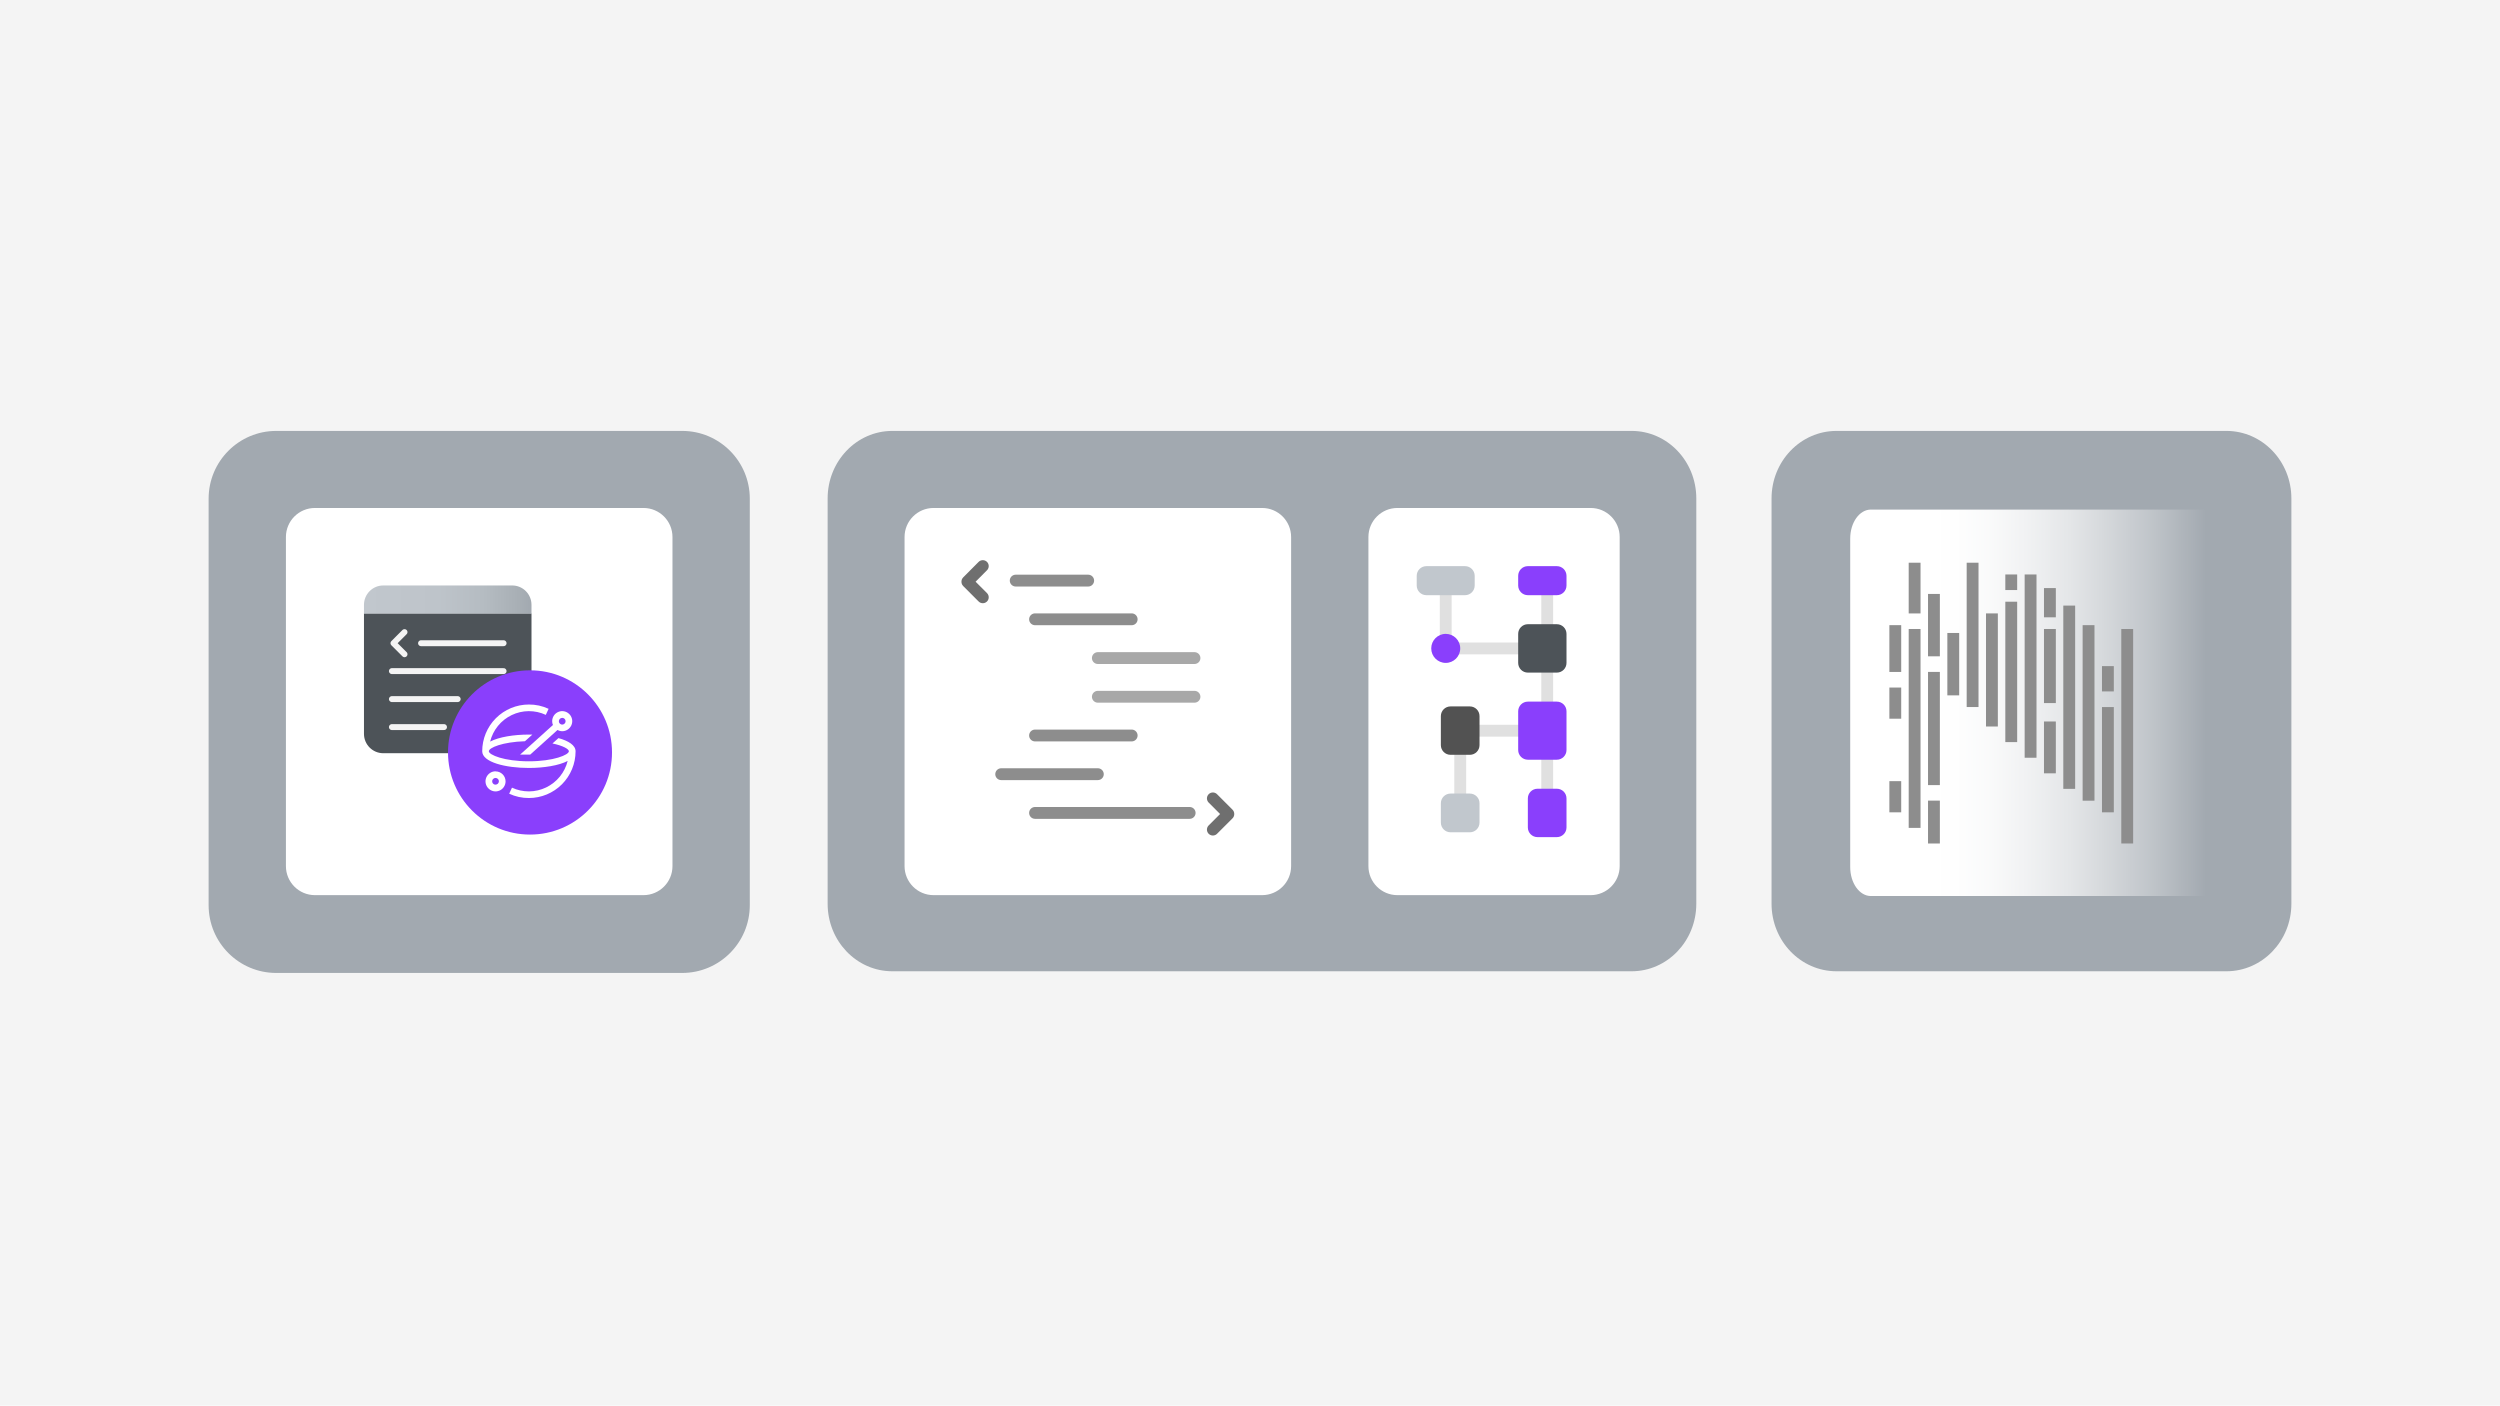 <svg width="731" height="411" viewBox="0 0 731 411" fill="none" xmlns="http://www.w3.org/2000/svg">
<rect width="731" height="411" fill="#F4F4F4"/>
<path d="M477.085 126H260.915C250.468 126 242 134.842 242 145.75V264.25C242 275.158 250.468 284 260.915 284H477.085C487.532 284 496 275.158 496 264.25V145.75C496 134.842 487.532 126 477.085 126Z" fill="#A2A9B0"/>
<path d="M199.46 126H80.78C69.856 126 61 134.87 61 145.812V264.681C61 275.622 69.856 284.492 80.78 284.492H199.46C210.384 284.492 219.24 275.622 219.24 264.681V145.812C219.24 134.87 210.384 126 199.46 126Z" fill="#A2A9B0"/>
<path d="M651 126H537C526.507 126 518 134.842 518 145.75V264.25C518 275.158 526.507 284 537 284H651C661.493 284 670 275.158 670 264.25V145.75C670 134.842 661.493 126 651 126Z" fill="#A2A9B0"/>
<path d="M188.155 148.531H92.081C87.399 148.531 83.603 152.333 83.603 157.022V253.249C83.603 257.938 87.399 261.74 92.081 261.74H188.155C192.837 261.74 196.632 257.938 196.632 253.249V157.022C196.632 152.333 192.837 148.531 188.155 148.531Z" fill="white"/>
<path d="M369.043 148.531H272.969C268.288 148.531 264.492 152.333 264.492 157.022V253.249C264.492 257.938 268.288 261.74 272.969 261.74H369.043C373.725 261.74 377.521 257.938 377.521 253.249V157.022C377.521 152.333 373.725 148.531 369.043 148.531Z" fill="white"/>
<path d="M655.95 149H547.05C543.709 149 541 152.794 541 157.475V253.525C541 258.206 543.709 262 547.05 262H655.95C659.291 262 662 258.206 662 253.525V157.475C662 152.794 659.291 149 655.95 149Z" fill="url(#paint0_linear_3135_1038)"/>
<path d="M465.116 148.531H408.602C403.92 148.531 400.125 152.333 400.125 157.022V253.249C400.125 257.938 403.92 261.74 408.602 261.74H465.116C469.798 261.74 473.593 257.938 473.593 253.249V157.022C473.593 152.333 469.798 148.531 465.116 148.531Z" fill="white"/>
<path d="M106.426 179.36H155.409V220.242H112.077C108.955 220.242 106.426 217.709 106.426 214.582V179.36Z" fill="#4D5358"/>
<path d="M112.077 171.189H149.758C152.88 171.189 155.409 173.722 155.409 176.849V179.368H106.426V176.849C106.426 173.722 108.955 171.189 112.077 171.189Z" fill="url(#paint1_linear_3135_1038)"/>
<path d="M123.114 188.076H147.246" stroke="#F4F4F4" stroke-width="1.731" stroke-linecap="round" stroke-linejoin="round"/>
<path d="M118.282 191.299L115.047 188.072L118.282 184.832" stroke="#F4F4F4" stroke-width="1.731" stroke-linecap="round" stroke-linejoin="round"/>
<path d="M114.594 196.231H147.245" stroke="url(#paint2_linear_3135_1038)" stroke-width="1.731" stroke-linecap="round" stroke-linejoin="round"/>
<path d="M114.594 204.416H133.823" stroke="url(#paint3_linear_3135_1038)" stroke-width="1.731" stroke-linecap="round" stroke-linejoin="round"/>
<path d="M114.594 212.601H129.824" stroke="url(#paint4_linear_3135_1038)" stroke-width="1.731" stroke-linecap="round" stroke-linejoin="round"/>
<path d="M154.976 244.029C168.218 244.029 178.952 233.277 178.952 220.014C178.952 206.752 168.218 196 154.976 196C141.734 196 131 206.752 131 220.014C131 233.277 141.734 244.029 154.976 244.029Z" fill="#8A3FFC"/>
<path d="M144.888 229.439C144.699 229.439 144.509 229.379 144.343 229.272C144.177 229.166 144.058 229.011 143.987 228.833C143.916 228.655 143.892 228.453 143.928 228.263C143.963 228.073 144.058 227.895 144.201 227.764C144.343 227.633 144.509 227.538 144.699 227.491C144.888 227.455 145.078 227.467 145.268 227.55C145.458 227.633 145.6 227.752 145.707 227.907C145.813 228.061 145.873 228.251 145.873 228.453C145.873 228.714 145.766 228.964 145.588 229.142C145.41 229.32 145.161 229.427 144.9 229.427L144.888 229.439ZM144.888 225.531C144.307 225.531 143.75 225.698 143.264 226.03C142.778 226.363 142.41 226.814 142.185 227.348C141.959 227.883 141.9 228.477 142.019 229.047C142.137 229.617 142.41 230.139 142.825 230.543C143.24 230.959 143.75 231.232 144.319 231.351C144.888 231.47 145.469 231.41 146.015 231.185C146.548 230.959 147.011 230.591 147.331 230.104C147.651 229.617 147.829 229.059 147.829 228.477C147.829 227.705 147.521 226.956 146.975 226.41C146.43 225.864 145.683 225.555 144.912 225.555L144.888 225.531Z" fill="white"/>
<path d="M164.395 209.903C164.585 209.903 164.775 209.962 164.941 210.069C165.107 210.176 165.225 210.33 165.297 210.508C165.368 210.687 165.391 210.888 165.356 211.078C165.32 211.269 165.225 211.447 165.083 211.577C164.941 211.72 164.775 211.803 164.585 211.85C164.395 211.898 164.206 211.874 164.016 211.791C163.838 211.72 163.684 211.589 163.577 211.435C163.471 211.28 163.411 211.09 163.411 210.888C163.411 210.627 163.518 210.378 163.696 210.2C163.874 210.021 164.123 209.915 164.384 209.915L164.395 209.903ZM152.099 220.651H155.028L163.02 213.442C163.435 213.68 163.909 213.81 164.395 213.81C164.976 213.81 165.534 213.644 166.02 213.311C166.506 212.991 166.874 212.527 167.099 211.993C167.324 211.459 167.384 210.865 167.265 210.295C167.146 209.725 166.874 209.202 166.459 208.798C166.044 208.382 165.534 208.109 164.965 207.99C164.395 207.872 163.814 207.931 163.269 208.157C162.735 208.382 162.273 208.751 161.953 209.238C161.633 209.725 161.455 210.283 161.455 210.865C161.455 211.245 161.526 211.637 161.68 211.993L152.087 220.639L152.099 220.651Z" fill="white"/>
<path d="M163.293 215.822L161.538 217.39C164.609 218.031 166.34 219.017 166.34 219.67C166.34 220.704 161.894 222.604 154.637 222.604C147.38 222.604 142.933 220.704 142.933 219.67C142.933 218.637 146.917 216.951 153.498 216.737L155.668 214.789H154.648C150.285 214.789 145.874 215.49 143.312 216.844C143.727 215.169 144.51 213.601 145.601 212.259C146.692 210.917 148.067 209.836 149.621 209.088C151.174 208.34 152.882 207.948 154.601 207.936C156.332 207.936 158.028 208.292 159.593 209.029L160.411 207.259C158.609 206.416 156.641 205.988 154.648 206C151.032 206 147.557 207.437 144.996 210.003C142.435 212.568 141 216.048 141 219.67C141 222.877 147.83 224.552 154.648 224.552C159.012 224.552 163.423 223.851 165.985 222.497C165.57 224.172 164.787 225.74 163.696 227.082C162.605 228.424 161.23 229.504 159.676 230.253C158.123 231.001 156.415 231.393 154.696 231.405C152.965 231.405 151.269 231.048 149.704 230.312L148.885 232.082C150.688 232.925 152.656 233.353 154.648 233.341C158.265 233.341 161.739 231.904 164.301 229.338C166.862 226.773 168.297 223.293 168.297 219.67C168.297 217.925 166.245 216.63 163.293 215.822Z" fill="white"/>
<path d="M287.37 174.649L282.863 170.135V170.05L287.37 165.522" stroke="#6F6F6F" stroke-width="3.462" stroke-linecap="round" stroke-linejoin="round"/>
<path d="M354.639 242.575L359.16 238.061V237.976L354.639 233.448" stroke="#6F6F6F" stroke-width="3.462" stroke-linecap="round" stroke-linejoin="round"/>
<path d="M296.992 169.769H318.185" stroke="#8D8D8D" stroke-width="3.462" stroke-linecap="round" stroke-linejoin="round"/>
<path d="M302.645 181.08H330.902" stroke="#8D8D8D" stroke-width="3.462" stroke-linecap="round" stroke-linejoin="round"/>
<path d="M321.011 192.42H349.268" stroke="#A8A8A8" stroke-width="3.462" stroke-linecap="round" stroke-linejoin="round"/>
<path d="M321.011 203.732H349.268" stroke="#A8A8A8" stroke-width="3.462" stroke-linecap="round" stroke-linejoin="round"/>
<path d="M302.645 215.058H330.902" stroke="#8D8D8D" stroke-width="3.462" stroke-linecap="round" stroke-linejoin="round"/>
<path d="M292.751 226.37H321.008" stroke="#8D8D8D" stroke-width="3.462" stroke-linecap="round" stroke-linejoin="round"/>
<path d="M302.645 237.696H347.856" stroke="#8D8D8D" stroke-width="3.462" stroke-linecap="round" stroke-linejoin="round"/>
<path d="M422.731 189.612V169.8" stroke="#E0E0E0" stroke-width="3.462" stroke-miterlimit="10"/>
<path d="M452.401 189.605H422.731" stroke="#E0E0E0" stroke-width="3.462" stroke-miterlimit="10"/>
<path d="M426.971 213.659V237.716" stroke="#E0E0E0" stroke-width="3.462" stroke-miterlimit="10"/>
<path d="M426.971 213.659H456.641" stroke="#E0E0E0" stroke-width="3.462" stroke-miterlimit="10"/>
<path d="M452.405 169.8V236.31H456.644" stroke="#E0E0E0" stroke-width="3.462" stroke-miterlimit="10"/>
<path d="M446.742 222.138H455.219C456.78 222.138 458.045 220.871 458.045 219.307V207.987C458.045 206.424 456.78 205.156 455.219 205.156H446.742C445.181 205.156 443.916 206.424 443.916 207.987V219.307C443.916 220.871 445.181 222.138 446.742 222.138Z" fill="#8A3FFC"/>
<path d="M424.134 243.36H429.786C431.346 243.36 432.611 242.093 432.611 240.53V234.87C432.611 233.307 431.346 232.039 429.786 232.039H424.134C422.574 232.039 421.308 233.307 421.308 234.87V240.53C421.308 242.093 422.574 243.36 424.134 243.36Z" fill="#C1C7CD"/>
<path d="M449.568 244.776H455.219C456.78 244.776 458.045 243.509 458.045 241.946V233.455C458.045 231.892 456.78 230.625 455.219 230.625H449.568C448.007 230.625 446.742 231.892 446.742 233.455V241.946C446.742 243.509 448.007 244.776 449.568 244.776Z" fill="#8A3FFC"/>
<path d="M424.134 220.708H429.786C431.346 220.708 432.611 219.441 432.611 217.878V209.388C432.611 207.825 431.346 206.557 429.786 206.557H424.134C422.574 206.557 421.308 207.825 421.308 209.388V217.878C421.308 219.441 422.574 220.708 424.134 220.708Z" fill="#525252"/>
<path d="M446.742 196.67H455.219C456.78 196.67 458.045 195.403 458.045 193.84V185.35C458.045 183.786 456.78 182.519 455.219 182.519H446.742C445.181 182.519 443.916 183.786 443.916 185.35V193.84C443.916 195.403 445.181 196.67 446.742 196.67Z" fill="#4D5358"/>
<path d="M446.742 174.033H455.219C456.78 174.033 458.045 172.766 458.045 171.203V168.372C458.045 166.809 456.78 165.542 455.219 165.542H446.742C445.181 165.542 443.916 166.809 443.916 168.372V171.203C443.916 172.766 445.181 174.033 446.742 174.033Z" fill="#8A3FFC"/>
<path d="M417.072 174.033H428.374C429.935 174.033 431.2 172.766 431.2 171.203V168.372C431.2 166.809 429.935 165.542 428.374 165.542H417.072C415.511 165.542 414.246 166.809 414.246 168.372V171.203C414.246 172.766 415.511 174.033 417.072 174.033Z" fill="#C1C7CD"/>
<path d="M422.733 193.834C425.074 193.834 426.971 191.934 426.971 189.589C426.971 187.244 425.074 185.344 422.733 185.344C420.392 185.344 418.494 187.244 418.494 189.589C418.494 191.934 420.392 193.834 422.733 193.834Z" fill="#8A3FFC"/>
<path d="M554.182 228.409V237.522" stroke="#8D8D8D" stroke-width="3.462" stroke-miterlimit="10"/>
<path d="M554.182 201.038V210.151" stroke="#8D8D8D" stroke-width="3.462" stroke-miterlimit="10"/>
<path d="M554.182 182.795V196.479" stroke="#8D8D8D" stroke-width="3.462" stroke-miterlimit="10"/>
<path d="M559.833 183.916V242.076" stroke="#8D8D8D" stroke-width="3.462" stroke-miterlimit="10"/>
<path d="M565.485 234.101V246.639" stroke="#8D8D8D" stroke-width="3.462" stroke-miterlimit="10"/>
<path d="M565.485 196.466V229.565" stroke="#8D8D8D" stroke-width="3.462" stroke-miterlimit="10"/>
<path d="M565.485 173.667V191.907" stroke="#8D8D8D" stroke-width="3.462" stroke-miterlimit="10"/>
<path d="M571.136 185.081V203.322" stroke="#8D8D8D" stroke-width="3.462" stroke-miterlimit="10"/>
<path d="M576.787 164.538V206.736" stroke="#8D8D8D" stroke-width="3.462" stroke-miterlimit="10"/>
<path d="M582.44 179.359V212.43" stroke="#8D8D8D" stroke-width="3.462" stroke-miterlimit="10"/>
<path d="M588.089 175.938V216.99" stroke="#8D8D8D" stroke-width="3.462" stroke-miterlimit="10"/>
<path d="M593.742 167.974V221.564" stroke="#8D8D8D" stroke-width="3.462" stroke-miterlimit="10"/>
<path d="M599.393 210.963V226.119" stroke="#8D8D8D" stroke-width="3.462" stroke-miterlimit="10"/>
<path d="M599.393 183.916V205.581" stroke="#8D8D8D" stroke-width="3.462" stroke-miterlimit="10"/>
<path d="M605.044 177.073V230.663" stroke="#8D8D8D" stroke-width="3.462" stroke-miterlimit="10"/>
<path d="M610.693 182.795V234.121" stroke="#8D8D8D" stroke-width="3.462" stroke-miterlimit="10"/>
<path d="M616.349 206.745V237.524" stroke="#8D8D8D" stroke-width="3.462" stroke-miterlimit="10"/>
<path d="M622 183.916V246.633" stroke="#8D8D8D" stroke-width="3.462" stroke-miterlimit="10"/>
<path d="M559.833 164.538V179.368" stroke="#8D8D8D" stroke-width="3.462" stroke-miterlimit="10"/>
<path d="M588.089 172.53V167.974" stroke="#8D8D8D" stroke-width="3.462" stroke-miterlimit="10"/>
<path d="M599.393 180.503V171.956" stroke="#8D8D8D" stroke-width="3.462" stroke-miterlimit="10"/>
<path d="M616.349 202.172V194.771" stroke="#8D8D8D" stroke-width="3.462" stroke-miterlimit="10"/>
<defs>
<linearGradient id="paint0_linear_3135_1038" x1="541" y1="205.5" x2="662" y2="205.5" gradientUnits="userSpaceOnUse">
<stop offset="0.2" stop-color="white"/>
<stop offset="0.27" stop-color="white" stop-opacity="0.98"/>
<stop offset="0.35" stop-color="white" stop-opacity="0.93"/>
<stop offset="0.44" stop-color="white" stop-opacity="0.83"/>
<stop offset="0.53" stop-color="white" stop-opacity="0.71"/>
<stop offset="0.62" stop-color="white" stop-opacity="0.54"/>
<stop offset="0.72" stop-color="white" stop-opacity="0.34"/>
<stop offset="0.82" stop-color="white" stop-opacity="0.1"/>
<stop offset="0.86" stop-color="white" stop-opacity="0"/>
</linearGradient>
<linearGradient id="paint1_linear_3135_1038" x1="106.426" y1="175.279" x2="155.409" y2="175.279" gradientUnits="userSpaceOnUse">
<stop stop-color="#C1C7CD"/>
<stop offset="0.44" stop-color="#BEC4CA"/>
<stop offset="0.71" stop-color="#B5BCC2"/>
<stop offset="0.94" stop-color="#A7AEB4"/>
<stop offset="1" stop-color="#A2A9B0"/>
</linearGradient>
<linearGradient id="paint2_linear_3135_1038" x1="-nan" y1="-nan" x2="-nan" y2="-nan" gradientUnits="userSpaceOnUse">
<stop offset="0.21" stop-color="#F4F4F4"/>
<stop offset="1" stop-color="#F4F4F4" stop-opacity="0"/>
</linearGradient>
<linearGradient id="paint3_linear_3135_1038" x1="-nan" y1="-nan" x2="-nan" y2="-nan" gradientUnits="userSpaceOnUse">
<stop offset="0.29" stop-color="#F4F4F4"/>
<stop offset="1" stop-color="#F4F4F4" stop-opacity="0"/>
</linearGradient>
<linearGradient id="paint4_linear_3135_1038" x1="-nan" y1="-nan" x2="-nan" y2="-nan" gradientUnits="userSpaceOnUse">
<stop offset="0.29" stop-color="#F4F4F4"/>
<stop offset="1" stop-color="#F4F4F4" stop-opacity="0"/>
</linearGradient>
</defs>
</svg>
